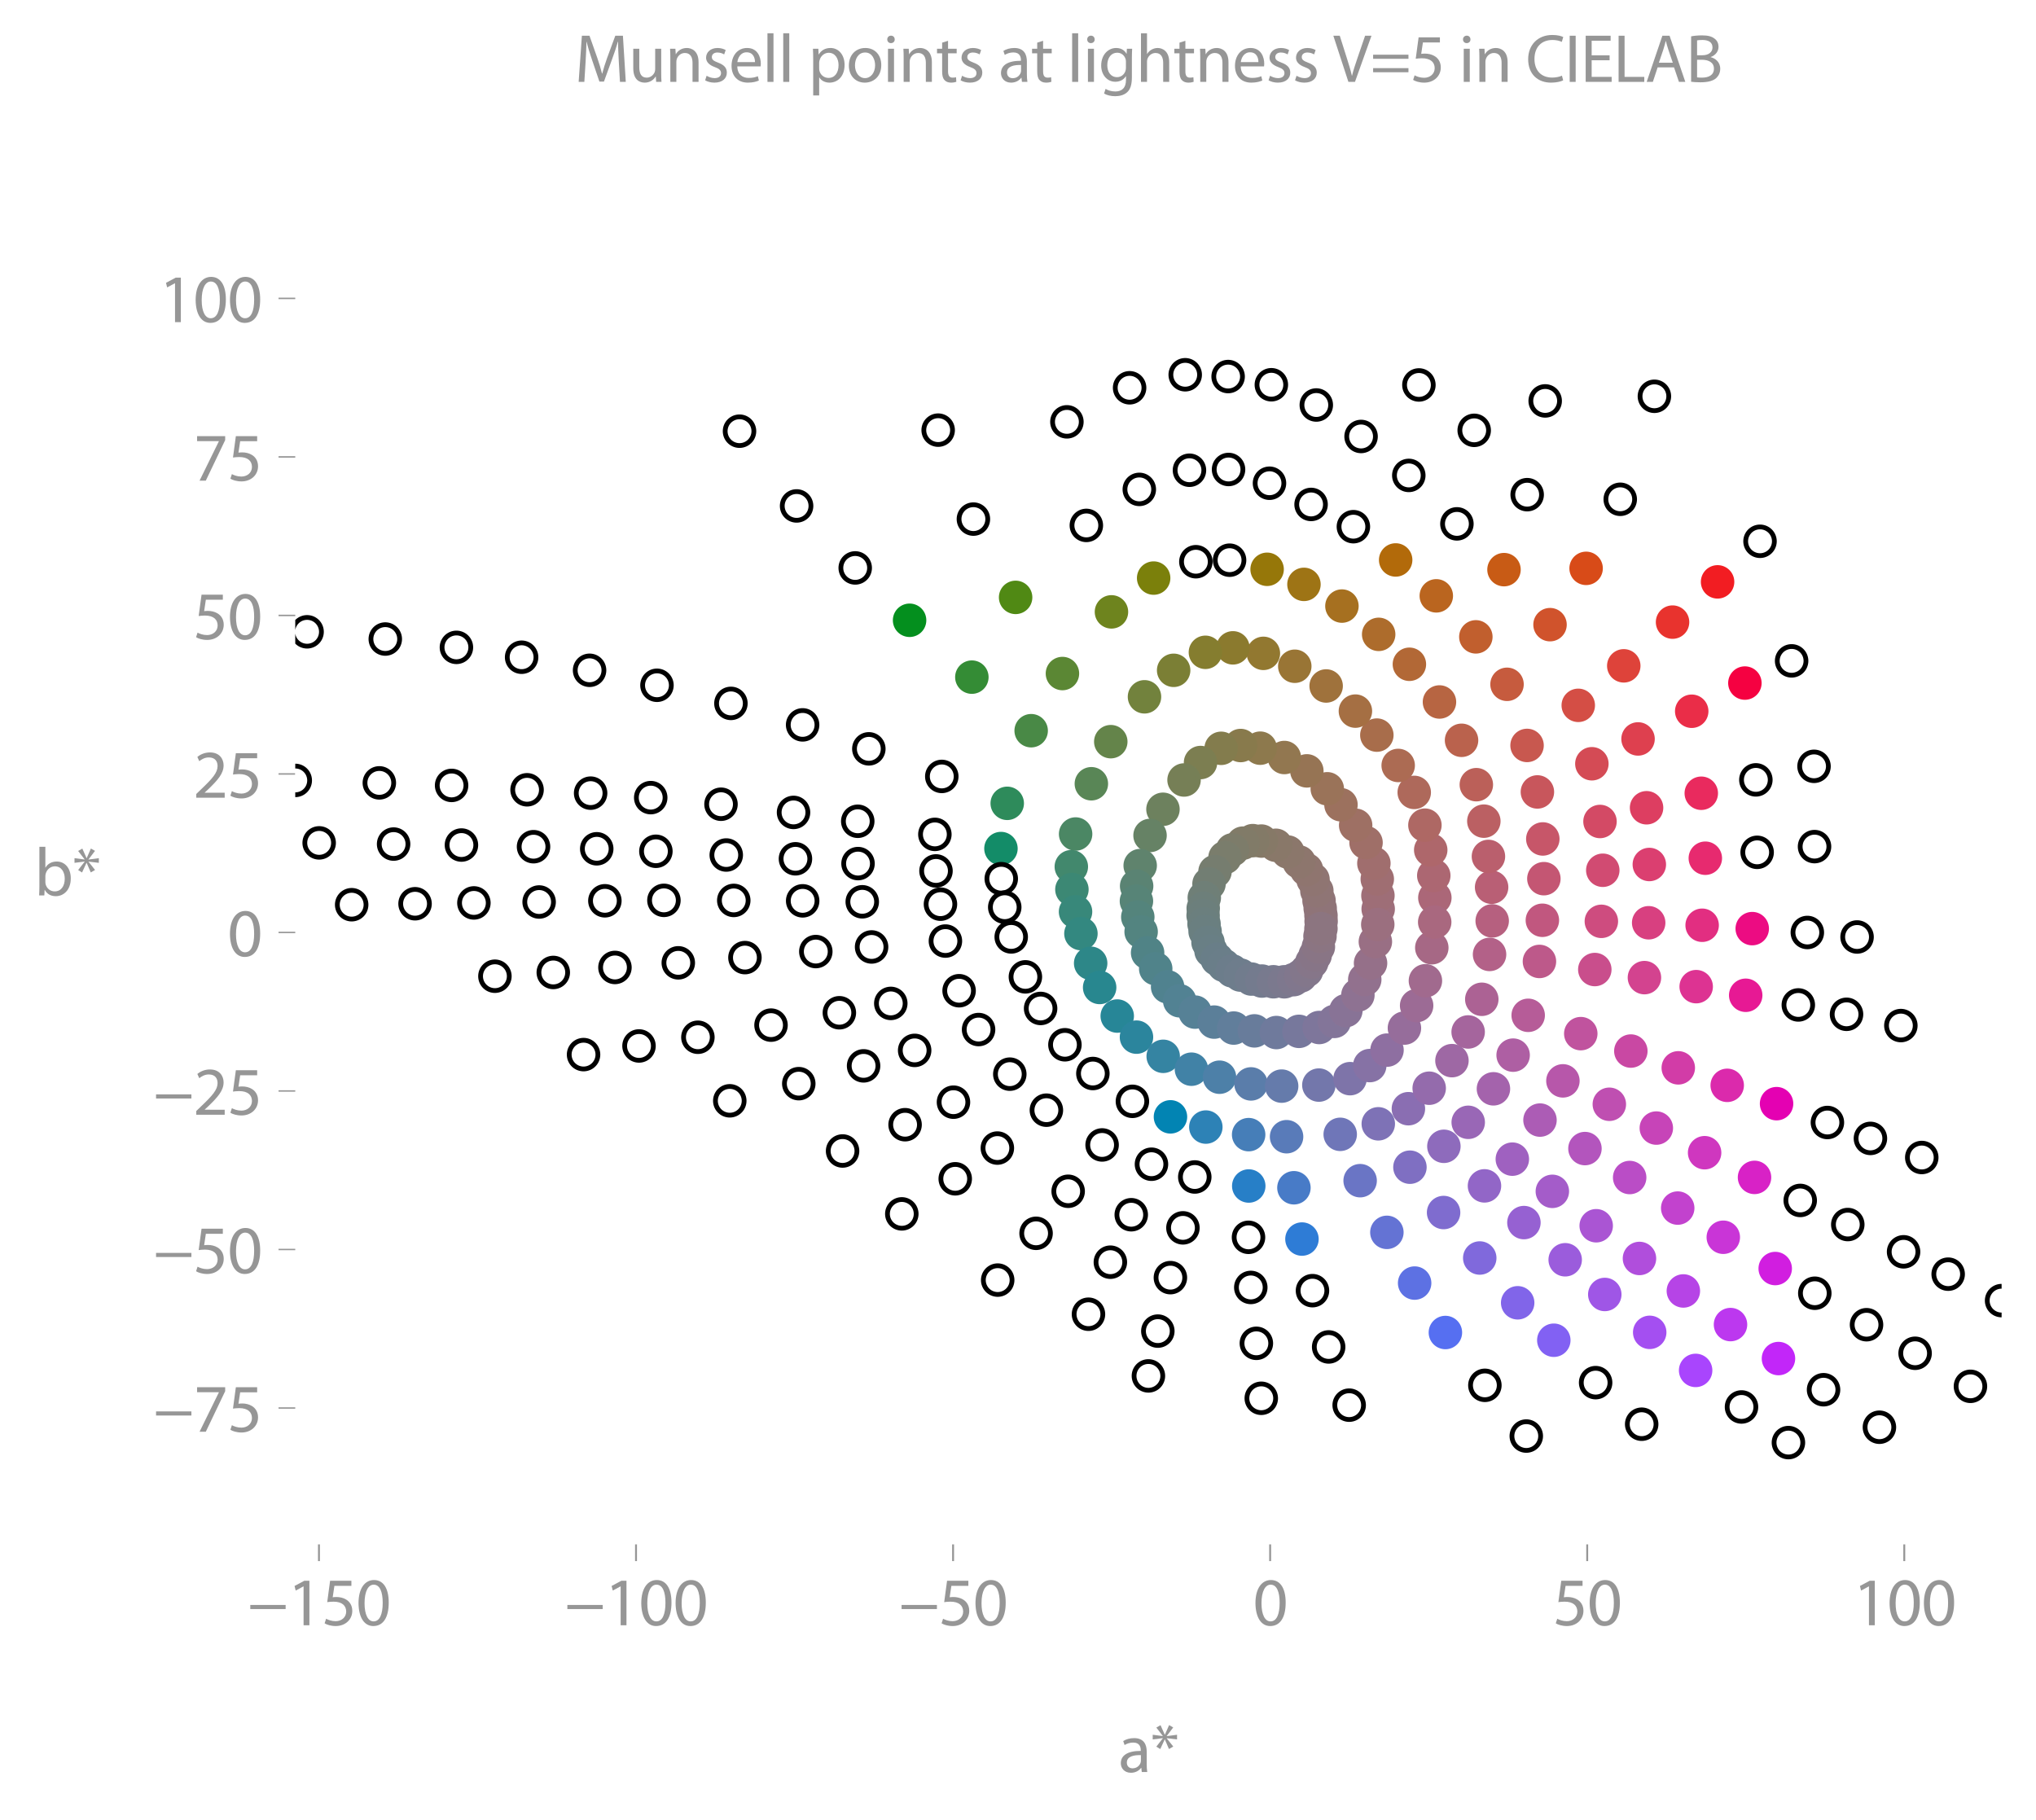 <svg xmlns="http://www.w3.org/2000/svg" xmlns:xlink="http://www.w3.org/1999/xlink" width="568.153" height="507.834" viewBox="0 0 426.115 380.875"><defs><style>*{stroke-linejoin:round;stroke-linecap:butt}</style></defs><g id="figure_1"><path id="patch_1" d="M0 380.875h426.115V0H0v380.875z" style="fill:none"/><g id="axes_1"><path id="patch_2" d="M61.795 323.252h357.12V57.14H61.795v266.112z" style="fill:none"/><g id="matplotlib.axis_1"><g id="xtick_1"><g id="line2d_1"><defs><path id="m85cd62fc37" d="M0 0v3.5" style="stroke:#969696;stroke-width:.4"/></defs><use xlink:href="#m85cd62fc37" x="66.755" y="323.252" style="fill:#969696;stroke:#969696;stroke-width:.4"/></g><g id="text_1" style="fill:#969696" transform="matrix(.14 0 0 -.14 51.811 340.192)"><defs><path id="MyriadPro-Regular-2212" d="M256 1901v-384h3302v384H256z" transform="scale(.016)"/><path id="MyriadPro-Regular-31" d="M1510 0h544v4160h-480l-908-486 108-429 724 390h12V0z" transform="scale(.016)"/><path id="MyriadPro-Regular-35" d="M2771 4160H781L512 2163c154 19 339 45 576 45 832 0 1190-384 1197-922 0-556-455-902-986-902-377 0-717 128-889 230L269 186C467 58 851-70 1306-70c902 0 1548 608 1548 1420 0 525-268 884-595 1069-256 154-576 224-896 224-153 0-243-13-339-25l160 1068h1587v474z" transform="scale(.016)"/><path id="MyriadPro-Regular-30" d="M1677 4230c-845 0-1447-768-1447-2163C243 691 794-70 1606-70c922 0 1447 780 1447 2195 0 1325-499 2105-1376 2105zm-32-435c582 0 845-672 845-1696 0-1062-276-1734-852-1734-512 0-844 614-844 1696 0 1133 358 1734 851 1734z" transform="scale(.016)"/></defs><use xlink:href="#MyriadPro-Regular-2212"/><use xlink:href="#MyriadPro-Regular-31" x="59.6"/><use xlink:href="#MyriadPro-Regular-35" x="110.9"/><use xlink:href="#MyriadPro-Regular-30" x="162.2"/></g></g><g id="xtick_2"><use xlink:href="#m85cd62fc37" id="line2d_2" x="133.113" y="323.252" style="fill:#969696;stroke:#969696;stroke-width:.4"/><g id="text_2" style="fill:#969696" transform="matrix(.14 0 0 -.14 118.17 340.192)"><use xlink:href="#MyriadPro-Regular-2212"/><use xlink:href="#MyriadPro-Regular-31" x="59.6"/><use xlink:href="#MyriadPro-Regular-30" x="110.9"/><use xlink:href="#MyriadPro-Regular-30" x="162.2"/></g></g><g id="xtick_3"><use xlink:href="#m85cd62fc37" id="line2d_3" x="199.471" y="323.252" style="fill:#969696;stroke:#969696;stroke-width:.4"/><g id="text_3" style="fill:#969696" transform="matrix(.14 0 0 -.14 188.118 340.192)"><use xlink:href="#MyriadPro-Regular-2212"/><use xlink:href="#MyriadPro-Regular-35" x="59.6"/><use xlink:href="#MyriadPro-Regular-30" x="110.9"/></g></g><g id="xtick_4"><use xlink:href="#m85cd62fc37" id="line2d_4" x="265.829" y="323.252" style="fill:#969696;stroke:#969696;stroke-width:.4"/><use xlink:href="#MyriadPro-Regular-30" id="text_4" style="fill:#969696" transform="matrix(.14 0 0 -.14 262.239 340.192)"/></g><g id="xtick_5"><use xlink:href="#m85cd62fc37" id="line2d_5" x="332.188" y="323.252" style="fill:#969696;stroke:#969696;stroke-width:.4"/><g id="text_5" style="fill:#969696" transform="matrix(.14 0 0 -.14 325.006 340.192)"><use xlink:href="#MyriadPro-Regular-35"/><use xlink:href="#MyriadPro-Regular-30" x="51.3"/></g></g><g id="xtick_6"><use xlink:href="#m85cd62fc37" id="line2d_6" x="398.546" y="323.252" style="fill:#969696;stroke:#969696;stroke-width:.4"/><g id="text_6" style="fill:#969696" transform="matrix(.14 0 0 -.14 387.773 340.192)"><use xlink:href="#MyriadPro-Regular-31"/><use xlink:href="#MyriadPro-Regular-30" x="51.3"/><use xlink:href="#MyriadPro-Regular-30" x="102.6"/></g></g><g id="text_7" style="fill:#969696" transform="matrix(.14 0 0 -.14 234.075 370.904)"><defs><path id="MyriadPro-Regular-61" d="M2643 1901c0 621-230 1267-1177 1267-391 0-762-109-1018-275l128-371c218 140 518 230 806 230 634 0 704-461 704-717v-64C890 1978 224 1568 224 819c0-448 320-889 947-889 442 0 775 217 947 460h20l44-390h512c-38 211-51 474-51 742v1159zm-544-858c0-57-13-121-32-179-89-262-345-518-749-518-288 0-531 172-531 537 0 602 698 711 1312 698v-538z" transform="scale(.016)"/><path id="MyriadPro-Regular-2a" d="m1722 4384-391-896h-13l-396 890-391-224 602-781v-13l-941 122v-436l947 122v-13l-608-781 365-230 416 902h13l384-896 403 231-614 768v13l966-116v436l-966-128v12l608 800-384 218z" transform="scale(.016)"/></defs><use xlink:href="#MyriadPro-Regular-61"/><use xlink:href="#MyriadPro-Regular-2a" x="48.2"/></g></g><g id="matplotlib.axis_2"><g id="ytick_1"><g id="line2d_7"><defs><path id="m92a1034abf" d="M0 0h-3.5" style="stroke:#969696;stroke-width:.3"/></defs><use xlink:href="#m92a1034abf" x="61.795" y="294.712" style="fill:#969696;stroke:#969696;stroke-width:.3"/></g><g id="text_8" style="fill:#969696" transform="matrix(.14 0 0 -.14 32.088 299.682)"><defs><path id="MyriadPro-Regular-37" d="M365 4160v-467h2035v-13L595 0h583l1811 3789v371H365z" transform="scale(.016)"/></defs><use xlink:href="#MyriadPro-Regular-2212"/><use xlink:href="#MyriadPro-Regular-37" x="59.6"/><use xlink:href="#MyriadPro-Regular-35" x="110.9"/></g></g><g id="ytick_2"><use xlink:href="#m92a1034abf" id="line2d_8" x="61.795" y="261.533" style="fill:#969696;stroke:#969696;stroke-width:.3"/><g id="text_9" style="fill:#969696" transform="matrix(.14 0 0 -.14 32.088 266.503)"><use xlink:href="#MyriadPro-Regular-2212"/><use xlink:href="#MyriadPro-Regular-35" x="59.6"/><use xlink:href="#MyriadPro-Regular-30" x="110.9"/></g></g><g id="ytick_3"><use xlink:href="#m92a1034abf" id="line2d_9" x="61.795" y="228.354" style="fill:#969696;stroke:#969696;stroke-width:.3"/><g id="text_10" style="fill:#969696" transform="matrix(.14 0 0 -.14 32.088 233.324)"><defs><path id="MyriadPro-Regular-32" d="M2944 0v467H1075v13l333 307c877 845 1434 1466 1434 2234 0 595-378 1209-1274 1209-480 0-890-179-1178-422l180-397c192 160 505 352 883 352 621 0 825-390 825-813-6-627-486-1164-1548-2176L288 346V0h2656z" transform="scale(.016)"/></defs><use xlink:href="#MyriadPro-Regular-2212"/><use xlink:href="#MyriadPro-Regular-32" x="59.6"/><use xlink:href="#MyriadPro-Regular-35" x="110.9"/></g></g><g id="ytick_4"><use xlink:href="#m92a1034abf" id="line2d_10" x="61.795" y="195.175" style="fill:#969696;stroke:#969696;stroke-width:.3"/><use xlink:href="#MyriadPro-Regular-30" id="text_11" style="fill:#969696" transform="matrix(.14 0 0 -.14 47.613 200.145)"/></g><g id="ytick_5"><use xlink:href="#m92a1034abf" id="line2d_11" x="61.795" y="161.996" style="fill:#969696;stroke:#969696;stroke-width:.3"/><g id="text_12" style="fill:#969696" transform="matrix(.14 0 0 -.14 40.432 166.966)"><use xlink:href="#MyriadPro-Regular-32"/><use xlink:href="#MyriadPro-Regular-35" x="51.3"/></g></g><g id="ytick_6"><use xlink:href="#m92a1034abf" id="line2d_12" x="61.795" y="128.817" style="fill:#969696;stroke:#969696;stroke-width:.3"/><g id="text_13" style="fill:#969696" transform="matrix(.14 0 0 -.14 40.432 133.787)"><use xlink:href="#MyriadPro-Regular-35"/><use xlink:href="#MyriadPro-Regular-30" x="51.3"/></g></g><g id="ytick_7"><use xlink:href="#m92a1034abf" id="line2d_13" x="61.795" y="95.638" style="fill:#969696;stroke:#969696;stroke-width:.3"/><g id="text_14" style="fill:#969696" transform="matrix(.14 0 0 -.14 40.432 100.608)"><use xlink:href="#MyriadPro-Regular-37"/><use xlink:href="#MyriadPro-Regular-35" x="51.3"/></g></g><g id="ytick_8"><use xlink:href="#m92a1034abf" id="line2d_14" x="61.795" y="62.459" style="fill:#969696;stroke:#969696;stroke-width:.3"/><g id="text_15" style="fill:#969696" transform="matrix(.14 0 0 -.14 33.25 67.429)"><use xlink:href="#MyriadPro-Regular-31"/><use xlink:href="#MyriadPro-Regular-30" x="51.3"/><use xlink:href="#MyriadPro-Regular-30" x="102.6"/></g></g><g id="text_16" style="fill:#969696" transform="matrix(.14 0 0 -.14 7.2 187.424)"><defs><path id="MyriadPro-Regular-62" d="M467 800c0-275-13-589-25-800h486l26 512h19c230-410 589-582 1037-582 691 0 1388 550 1388 1657 7 941-537 1581-1305 1581-499 0-858-224-1056-570h-13v1946H467V800zm557 998c0 90 19 167 32 231 115 429 474 691 858 691 601 0 921-531 921-1152 0-710-352-1190-941-1190-409 0-736 268-844 659-13 64-26 134-26 205v556z" transform="scale(.016)"/></defs><use xlink:href="#MyriadPro-Regular-62"/><use xlink:href="#MyriadPro-Regular-2a" x="56.9"/></g></g><g id="PathCollection_1"><defs><path id="C0_0_0379ab0afc" d="M0 3a3 3 0 1 0 0-6 3 3 0 0 0 0 6z"/></defs><g clip-path="url(#p648cd683dd)"><use xlink:href="#C0_0_0379ab0afc" x="276.498" y="192.845" style="fill:#8d747e;stroke:#8d747e"/></g><g clip-path="url(#p648cd683dd)"><use xlink:href="#C0_0_0379ab0afc" x="288.442" y="190.261" style="fill:#9d6e7b;stroke:#9d6e7b"/></g><g clip-path="url(#p648cd683dd)"><use xlink:href="#C0_0_0379ab0afc" x="300.301" y="187.909" style="fill:#ab6778;stroke:#ab6778"/></g><g clip-path="url(#p648cd683dd)"><use xlink:href="#C0_0_0379ab0afc" x="312.181" y="185.708" style="fill:#b95f75;stroke:#b95f75"/></g><g clip-path="url(#p648cd683dd)"><use xlink:href="#C0_0_0379ab0afc" x="323.118" y="183.917" style="fill:#c45673;stroke:#c45673"/></g><g clip-path="url(#p648cd683dd)"><use xlink:href="#C0_0_0379ab0afc" x="335.447" y="182.156" style="fill:#d14b72;stroke:#d14b72"/></g><g clip-path="url(#p648cd683dd)"><use xlink:href="#C0_0_0379ab0afc" x="345.188" y="180.948" style="fill:#db3f70;stroke:#db3f70"/></g><g clip-path="url(#p648cd683dd)"><use xlink:href="#C0_0_0379ab0afc" x="356.908" y="179.635" style="fill:#e72a6f;stroke:#e72a6f"/></g><g clip-path="url(#p648cd683dd)"><use xlink:href="#C0_0_0379ab0afc" x="367.754" y="178.401" style="fill:#fff;stroke:#000"/></g><g clip-path="url(#p648cd683dd)"><use xlink:href="#C0_0_0379ab0afc" x="379.764" y="177.206" style="fill:#fff;stroke:#000"/></g><g clip-path="url(#p648cd683dd)"><use xlink:href="#C0_0_0379ab0afc" x="276.469" y="191.618" style="fill:#8e747c;stroke:#8e747c"/></g><g clip-path="url(#p648cd683dd)"><use xlink:href="#C0_0_0379ab0afc" x="288.387" y="187.457" style="fill:#9e6e77;stroke:#9e6e77"/></g><g clip-path="url(#p648cd683dd)"><use xlink:href="#C0_0_0379ab0afc" x="300.077" y="183.269" style="fill:#ac6772;stroke:#ac6772"/></g><g clip-path="url(#p648cd683dd)"><use xlink:href="#C0_0_0379ab0afc" x="311.515" y="179.263" style="fill:#ba5f6d;stroke:#ba5f6d"/></g><g clip-path="url(#p648cd683dd)"><use xlink:href="#C0_0_0379ab0afc" x="322.895" y="175.602" style="fill:#c75669;stroke:#c75669"/></g><g clip-path="url(#p648cd683dd)"><use xlink:href="#C0_0_0379ab0afc" x="334.865" y="171.946" style="fill:#d34a65;stroke:#d34a65"/></g><g clip-path="url(#p648cd683dd)"><use xlink:href="#C0_0_0379ab0afc" x="344.611" y="169.074" style="fill:#dd3e61;stroke:#dd3e61"/></g><g clip-path="url(#p648cd683dd)"><use xlink:href="#C0_0_0379ab0afc" x="356.062" y="166.035" style="fill:#e92a5e;stroke:#e92a5e"/></g><g clip-path="url(#p648cd683dd)"><use xlink:href="#C0_0_0379ab0afc" x="367.486" y="163.235" style="fill:#fff;stroke:#000"/></g><g clip-path="url(#p648cd683dd)"><use xlink:href="#C0_0_0379ab0afc" x="379.659" y="160.399" style="fill:#fff;stroke:#000"/></g><g clip-path="url(#p648cd683dd)"><use xlink:href="#C0_0_0379ab0afc" x="276.306" y="190.123" style="fill:#8e747a;stroke:#8e747a"/></g><g clip-path="url(#p648cd683dd)"><use xlink:href="#C0_0_0379ab0afc" x="288.252" y="184.002" style="fill:#9f6e72;stroke:#9f6e72"/></g><g clip-path="url(#p648cd683dd)"><use xlink:href="#C0_0_0379ab0afc" x="299.438" y="177.913" style="fill:#ae676b;stroke:#ae676b"/></g><g clip-path="url(#p648cd683dd)"><use xlink:href="#C0_0_0379ab0afc" x="310.553" y="171.877" style="fill:#bb6063;stroke:#bb6063"/></g><g clip-path="url(#p648cd683dd)"><use xlink:href="#C0_0_0379ab0afc" x="321.763" y="165.762" style="fill:#c8565c;stroke:#c8565c"/></g><g clip-path="url(#p648cd683dd)"><use xlink:href="#C0_0_0379ab0afc" x="333.163" y="159.863" style="fill:#d44b55;stroke:#d44b55"/></g><g clip-path="url(#p648cd683dd)"><use xlink:href="#C0_0_0379ab0afc" x="342.828" y="154.668" style="fill:#de404f;stroke:#de404f"/></g><g clip-path="url(#p648cd683dd)"><use xlink:href="#C0_0_0379ab0afc" x="354.061" y="148.873" style="fill:#ea2d48;stroke:#ea2d48"/></g><g clip-path="url(#p648cd683dd)"><use xlink:href="#C0_0_0379ab0afc" x="365.188" y="142.974" style="fill:#f50141;stroke:#f50141"/></g><g clip-path="url(#p648cd683dd)"><use xlink:href="#C0_0_0379ab0afc" x="374.97" y="138.329" style="fill:#fff;stroke:#000"/></g><g clip-path="url(#p648cd683dd)"><use xlink:href="#C0_0_0379ab0afc" x="276.062" y="188.524" style="fill:#8f7478;stroke:#8f7478"/></g><g clip-path="url(#p648cd683dd)"><use xlink:href="#C0_0_0379ab0afc" x="287.54" y="180.7" style="fill:#a06e6e;stroke:#a06e6e"/></g><g clip-path="url(#p648cd683dd)"><use xlink:href="#C0_0_0379ab0afc" x="298.221" y="172.716" style="fill:#ae6864;stroke:#ae6864"/></g><g clip-path="url(#p648cd683dd)"><use xlink:href="#C0_0_0379ab0afc" x="308.983" y="164.243" style="fill:#bb6059;stroke:#bb6059"/></g><g clip-path="url(#p648cd683dd)"><use xlink:href="#C0_0_0379ab0afc" x="319.599" y="156.028" style="fill:#c8584f;stroke:#c8584f"/></g><g clip-path="url(#p648cd683dd)"><use xlink:href="#C0_0_0379ab0afc" x="330.316" y="147.636" style="fill:#d44e45;stroke:#d44e45"/></g><g clip-path="url(#p648cd683dd)"><use xlink:href="#C0_0_0379ab0afc" x="339.839" y="139.367" style="fill:#de433a;stroke:#de433a"/></g><g clip-path="url(#p648cd683dd)"><use xlink:href="#C0_0_0379ab0afc" x="350.05" y="130.215" style="fill:#e8332e;stroke:#e8332e"/></g><g clip-path="url(#p648cd683dd)"><use xlink:href="#C0_0_0379ab0afc" x="359.474" y="121.792" style="fill:#f21d22;stroke:#f21d22"/></g><g clip-path="url(#p648cd683dd)"><use xlink:href="#C0_0_0379ab0afc" x="368.355" y="113.297" style="fill:#fff;stroke:#000"/></g><g clip-path="url(#p648cd683dd)"><use xlink:href="#C0_0_0379ab0afc" x="275.606" y="186.466" style="fill:#8f7575;stroke:#8f7575"/></g><g clip-path="url(#p648cd683dd)"><use xlink:href="#C0_0_0379ab0afc" x="285.899" y="176.373" style="fill:#9f6f68;stroke:#9f6f68"/></g><g clip-path="url(#p648cd683dd)"><use xlink:href="#C0_0_0379ab0afc" x="295.986" y="165.861" style="fill:#ae695b;stroke:#ae695b"/></g><g clip-path="url(#p648cd683dd)"><use xlink:href="#C0_0_0379ab0afc" x="305.889" y="154.954" style="fill:#ba624d;stroke:#ba624d"/></g><g clip-path="url(#p648cd683dd)"><use xlink:href="#C0_0_0379ab0afc" x="315.407" y="143.235" style="fill:#c65b3e;stroke:#c65b3e"/></g><g clip-path="url(#p648cd683dd)"><use xlink:href="#C0_0_0379ab0afc" x="324.406" y="130.748" style="fill:#d0532c;stroke:#d0532c"/></g><g clip-path="url(#p648cd683dd)"><use xlink:href="#C0_0_0379ab0afc" x="331.958" y="118.963" style="fill:#d84b18;stroke:#d84b18"/></g><g clip-path="url(#p648cd683dd)"><use xlink:href="#C0_0_0379ab0afc" x="339.102" y="104.507" style="fill:#fff;stroke:#000"/></g><g clip-path="url(#p648cd683dd)"><use xlink:href="#C0_0_0379ab0afc" x="346.25" y="82.947" style="fill:#fff;stroke:#000"/></g><g clip-path="url(#p648cd683dd)"><use xlink:href="#C0_0_0379ab0afc" x="274.804" y="184.101" style="fill:#8f7572;stroke:#8f7572"/></g><g clip-path="url(#p648cd683dd)"><use xlink:href="#C0_0_0379ab0afc" x="283.726" y="172.737" style="fill:#9e7064;stroke:#9e7064"/></g><g clip-path="url(#p648cd683dd)"><use xlink:href="#C0_0_0379ab0afc" x="292.628" y="160.218" style="fill:#ac6b53;stroke:#ac6b53"/></g><g clip-path="url(#p648cd683dd)"><use xlink:href="#C0_0_0379ab0afc" x="301.268" y="146.932" style="fill:#b76542;stroke:#b76542"/></g><g clip-path="url(#p648cd683dd)"><use xlink:href="#C0_0_0379ab0afc" x="308.881" y="133.302" style="fill:#c15f2e;stroke:#c15f2e"/></g><g clip-path="url(#p648cd683dd)"><use xlink:href="#C0_0_0379ab0afc" x="314.773" y="119.232" style="fill:#c85b15;stroke:#c85b15"/></g><g clip-path="url(#p648cd683dd)"><use xlink:href="#C0_0_0379ab0afc" x="319.623" y="103.54" style="fill:#fff;stroke:#000"/></g><g clip-path="url(#p648cd683dd)"><use xlink:href="#C0_0_0379ab0afc" x="323.393" y="83.916" style="fill:#fff;stroke:#000"/></g><g clip-path="url(#p648cd683dd)"><use xlink:href="#C0_0_0379ab0afc" x="273.434" y="182.032" style="fill:#8f756f;stroke:#8f756f"/></g><g clip-path="url(#p648cd683dd)"><use xlink:href="#C0_0_0379ab0afc" x="280.654" y="168.445" style="fill:#9c715e;stroke:#9c715e"/></g><g clip-path="url(#p648cd683dd)"><use xlink:href="#C0_0_0379ab0afc" x="288.161" y="153.865" style="fill:#a86d4b;stroke:#a86d4b"/></g><g clip-path="url(#p648cd683dd)"><use xlink:href="#C0_0_0379ab0afc" x="294.973" y="139.04" style="fill:#b26836;stroke:#b26836"/></g><g clip-path="url(#p648cd683dd)"><use xlink:href="#C0_0_0379ab0afc" x="300.604" y="124.717" style="fill:#ba651f;stroke:#ba651f"/></g><g clip-path="url(#p648cd683dd)"><use xlink:href="#C0_0_0379ab0afc" x="304.918" y="109.651" style="fill:#fff;stroke:#000"/></g><g clip-path="url(#p648cd683dd)"><use xlink:href="#C0_0_0379ab0afc" x="308.536" y="90.074" style="fill:#fff;stroke:#000"/></g><g clip-path="url(#p648cd683dd)"><use xlink:href="#C0_0_0379ab0afc" x="271.888" y="180.423" style="fill:#8d766d;stroke:#8d766d"/></g><g clip-path="url(#p648cd683dd)"><use xlink:href="#C0_0_0379ab0afc" x="277.786" y="165.101" style="fill:#9a7359;stroke:#9a7359"/></g><g clip-path="url(#p648cd683dd)"><use xlink:href="#C0_0_0379ab0afc" x="283.673" y="148.843" style="fill:#a56f43;stroke:#a56f43"/></g><g clip-path="url(#p648cd683dd)"><use xlink:href="#C0_0_0379ab0afc" x="288.543" y="132.778" style="fill:#ad6c2c;stroke:#ad6c2c"/></g><g clip-path="url(#p648cd683dd)"><use xlink:href="#C0_0_0379ab0afc" x="292.099" y="117.205" style="fill:#b26a0a;stroke:#b26a0a"/></g><g clip-path="url(#p648cd683dd)"><use xlink:href="#C0_0_0379ab0afc" x="294.848" y="99.51" style="fill:#fff;stroke:#000"/></g><g clip-path="url(#p648cd683dd)"><use xlink:href="#C0_0_0379ab0afc" x="296.964" y="80.575" style="fill:#fff;stroke:#000"/></g><g clip-path="url(#p648cd683dd)"><use xlink:href="#C0_0_0379ab0afc" x="269.521" y="178.339" style="fill:#8b776b;stroke:#8b776b"/></g><g clip-path="url(#p648cd683dd)"><use xlink:href="#C0_0_0379ab0afc" x="273.51" y="161.352" style="fill:#967454;stroke:#967454"/></g><g clip-path="url(#p648cd683dd)"><use xlink:href="#C0_0_0379ab0afc" x="277.55" y="143.582" style="fill:#9f723c;stroke:#9f723c"/></g><g clip-path="url(#p648cd683dd)"><use xlink:href="#C0_0_0379ab0afc" x="280.853" y="126.858" style="fill:#a67020;stroke:#a67020"/></g><g clip-path="url(#p648cd683dd)"><use xlink:href="#C0_0_0379ab0afc" x="283.251" y="110.242" style="fill:#fff;stroke:#000"/></g><g clip-path="url(#p648cd683dd)"><use xlink:href="#C0_0_0379ab0afc" x="284.86" y="91.358" style="fill:#fff;stroke:#000"/></g><g clip-path="url(#p648cd683dd)"><use xlink:href="#C0_0_0379ab0afc" x="267.031" y="176.928" style="fill:#897869;stroke:#897869"/></g><g clip-path="url(#p648cd683dd)"><use xlink:href="#C0_0_0379ab0afc" x="268.802" y="158.555" style="fill:#927750;stroke:#927750"/></g><g clip-path="url(#p648cd683dd)"><use xlink:href="#C0_0_0379ab0afc" x="270.985" y="139.453" style="fill:#997535;stroke:#997535"/></g><g clip-path="url(#p648cd683dd)"><use xlink:href="#C0_0_0379ab0afc" x="272.906" y="122.317" style="fill:#9e7415;stroke:#9e7415"/></g><g clip-path="url(#p648cd683dd)"><use xlink:href="#C0_0_0379ab0afc" x="274.397" y="105.585" style="fill:#fff;stroke:#000"/></g><g clip-path="url(#p648cd683dd)"><use xlink:href="#C0_0_0379ab0afc" x="275.489" y="84.771" style="fill:#fff;stroke:#000"/></g><g clip-path="url(#p648cd683dd)"><use xlink:href="#C0_0_0379ab0afc" x="263.996" y="176.046" style="fill:#867967;stroke:#867967"/></g><g clip-path="url(#p648cd683dd)"><use xlink:href="#C0_0_0379ab0afc" x="263.75" y="156.602" style="fill:#8d794d;stroke:#8d794d"/></g><g clip-path="url(#p648cd683dd)"><use xlink:href="#C0_0_0379ab0afc" x="264.415" y="136.755" style="fill:#927830;stroke:#927830"/></g><g clip-path="url(#p648cd683dd)"><use xlink:href="#C0_0_0379ab0afc" x="265.195" y="119.161" style="fill:#967709;stroke:#967709"/></g><g clip-path="url(#p648cd683dd)"><use xlink:href="#C0_0_0379ab0afc" x="265.692" y="101.146" style="fill:#fff;stroke:#000"/></g><g clip-path="url(#p648cd683dd)"><use xlink:href="#C0_0_0379ab0afc" x="266.082" y="80.532" style="fill:#fff;stroke:#000"/></g><g clip-path="url(#p648cd683dd)"><use xlink:href="#C0_0_0379ab0afc" x="262.19" y="175.954" style="fill:#837a67;stroke:#837a67"/></g><g clip-path="url(#p648cd683dd)"><use xlink:href="#C0_0_0379ab0afc" x="259.651" y="156.045" style="fill:#887a4c;stroke:#887a4c"/></g><g clip-path="url(#p648cd683dd)"><use xlink:href="#C0_0_0379ab0afc" x="258.042" y="135.602" style="fill:#8b7a2e;stroke:#8b7a2e"/></g><g clip-path="url(#p648cd683dd)"><use xlink:href="#C0_0_0379ab0afc" x="257.339" y="117.253" style="fill:#fff;stroke:#000"/></g><g clip-path="url(#p648cd683dd)"><use xlink:href="#C0_0_0379ab0afc" x="257.123" y="98.268" style="fill:#fff;stroke:#000"/></g><g clip-path="url(#p648cd683dd)"><use xlink:href="#C0_0_0379ab0afc" x="257.036" y="78.817" style="fill:#fff;stroke:#000"/></g><g clip-path="url(#p648cd683dd)"><use xlink:href="#C0_0_0379ab0afc" x="260.137" y="176.477" style="fill:#817b68;stroke:#817b68"/></g><g clip-path="url(#p648cd683dd)"><use xlink:href="#C0_0_0379ab0afc" x="255.577" y="156.63" style="fill:#837c4d;stroke:#837c4d"/></g><g clip-path="url(#p648cd683dd)"><use xlink:href="#C0_0_0379ab0afc" x="252.281" y="136.536" style="fill:#857d2f;stroke:#857d2f"/></g><g clip-path="url(#p648cd683dd)"><use xlink:href="#C0_0_0379ab0afc" x="250.285" y="117.576" style="fill:#fff;stroke:#000"/></g><g clip-path="url(#p648cd683dd)"><use xlink:href="#C0_0_0379ab0afc" x="248.943" y="98.426" style="fill:#fff;stroke:#000"/></g><g clip-path="url(#p648cd683dd)"><use xlink:href="#C0_0_0379ab0afc" x="248.054" y="78.44" style="fill:#fff;stroke:#000"/></g><g clip-path="url(#p648cd683dd)"><use xlink:href="#C0_0_0379ab0afc" x="257.938" y="177.884" style="fill:#7d7c6a;stroke:#7d7c6a"/></g><g clip-path="url(#p648cd683dd)"><use xlink:href="#C0_0_0379ab0afc" x="251.264" y="159.606" style="fill:#7c7e51;stroke:#7c7e51"/></g><g clip-path="url(#p648cd683dd)"><use xlink:href="#C0_0_0379ab0afc" x="245.633" y="140.305" style="fill:#7b7f35;stroke:#7b7f35"/></g><g clip-path="url(#p648cd683dd)"><use xlink:href="#C0_0_0379ab0afc" x="241.448" y="121" style="fill:#7b800b;stroke:#7b800b"/></g><g clip-path="url(#p648cd683dd)"><use xlink:href="#C0_0_0379ab0afc" x="238.446" y="102.435" style="fill:#fff;stroke:#000"/></g><g clip-path="url(#p648cd683dd)"><use xlink:href="#C0_0_0379ab0afc" x="236.416" y="81.168" style="fill:#fff;stroke:#000"/></g><g clip-path="url(#p648cd683dd)"><use xlink:href="#C0_0_0379ab0afc" x="256.382" y="179.5" style="fill:#7a7d6c;stroke:#7a7d6c"/></g><g clip-path="url(#p648cd683dd)"><use xlink:href="#C0_0_0379ab0afc" x="247.811" y="163.259" style="fill:#767f56;stroke:#767f56"/></g><g clip-path="url(#p648cd683dd)"><use xlink:href="#C0_0_0379ab0afc" x="239.531" y="145.851" style="fill:#72823d;stroke:#72823d"/></g><g clip-path="url(#p648cd683dd)"><use xlink:href="#C0_0_0379ab0afc" x="232.619" y="128.071" style="fill:#6e841e;stroke:#6e841e"/></g><g clip-path="url(#p648cd683dd)"><use xlink:href="#C0_0_0379ab0afc" x="227.363" y="109.974" style="fill:#fff;stroke:#000"/></g><g clip-path="url(#p648cd683dd)"><use xlink:href="#C0_0_0379ab0afc" x="223.294" y="88.297" style="fill:#fff;stroke:#000"/></g><g clip-path="url(#p648cd683dd)"><use xlink:href="#C0_0_0379ab0afc" x="254.29" y="182.434" style="fill:#767d6f;stroke:#767d6f"/></g><g clip-path="url(#p648cd683dd)"><use xlink:href="#C0_0_0379ab0afc" x="243.398" y="169.392" style="fill:#6d815e;stroke:#6d815e"/></g><g clip-path="url(#p648cd683dd)"><use xlink:href="#C0_0_0379ab0afc" x="232.476" y="155.24" style="fill:#64844a;stroke:#64844a"/></g><g clip-path="url(#p648cd683dd)"><use xlink:href="#C0_0_0379ab0afc" x="222.359" y="140.979" style="fill:#5b8734;stroke:#5b8734"/></g><g clip-path="url(#p648cd683dd)"><use xlink:href="#C0_0_0379ab0afc" x="212.559" y="125.039" style="fill:#508914;stroke:#508914"/></g><g clip-path="url(#p648cd683dd)"><use xlink:href="#C0_0_0379ab0afc" x="203.725" y="108.653" style="fill:#fff;stroke:#000"/></g><g clip-path="url(#p648cd683dd)"><use xlink:href="#C0_0_0379ab0afc" x="196.35" y="90.033" style="fill:#fff;stroke:#000"/></g><g clip-path="url(#p648cd683dd)"><use xlink:href="#C0_0_0379ab0afc" x="253.035" y="185.007" style="fill:#727e73;stroke:#727e73"/></g><g clip-path="url(#p648cd683dd)"><use xlink:href="#C0_0_0379ab0afc" x="240.693" y="174.871" style="fill:#668265;stroke:#668265"/></g><g clip-path="url(#p648cd683dd)"><use xlink:href="#C0_0_0379ab0afc" x="228.411" y="164.049" style="fill:#598656;stroke:#598656"/></g><g clip-path="url(#p648cd683dd)"><use xlink:href="#C0_0_0379ab0afc" x="215.814" y="152.944" style="fill:#498946;stroke:#498946"/></g><g clip-path="url(#p648cd683dd)"><use xlink:href="#C0_0_0379ab0afc" x="203.401" y="141.732" style="fill:#348c35;stroke:#348c35"/></g><g clip-path="url(#p648cd683dd)"><use xlink:href="#C0_0_0379ab0afc" x="190.368" y="129.831" style="fill:#048f1e;stroke:#048f1e"/></g><g clip-path="url(#p648cd683dd)"><use xlink:href="#C0_0_0379ab0afc" x="178.989" y="118.873" style="fill:#fff;stroke:#000"/></g><g clip-path="url(#p648cd683dd)"><use xlink:href="#C0_0_0379ab0afc" x="166.721" y="105.898" style="fill:#fff;stroke:#000"/></g><g clip-path="url(#p648cd683dd)"><use xlink:href="#C0_0_0379ab0afc" x="154.774" y="90.253" style="fill:#fff;stroke:#000"/></g><g clip-path="url(#p648cd683dd)"><use xlink:href="#C0_0_0379ab0afc" x="252.047" y="187.902" style="fill:#6f7f77;stroke:#6f7f77"/></g><g clip-path="url(#p648cd683dd)"><use xlink:href="#C0_0_0379ab0afc" x="238.631" y="181.177" style="fill:#5f836d;stroke:#5f836d"/></g><g clip-path="url(#p648cd683dd)"><use xlink:href="#C0_0_0379ab0afc" x="225.115" y="174.569" style="fill:#4b8764;stroke:#4b8764"/></g><g clip-path="url(#p648cd683dd)"><use xlink:href="#C0_0_0379ab0afc" x="210.804" y="168.147" style="fill:#2e8b5b;stroke:#2e8b5b"/></g><g clip-path="url(#p648cd683dd)"><use xlink:href="#C0_0_0379ab0afc" x="197.107" y="162.514" style="fill:#fff;stroke:#000"/></g><g clip-path="url(#p648cd683dd)"><use xlink:href="#C0_0_0379ab0afc" x="181.84" y="156.741" style="fill:#fff;stroke:#000"/></g><g clip-path="url(#p648cd683dd)"><use xlink:href="#C0_0_0379ab0afc" x="167.982" y="151.725" style="fill:#fff;stroke:#000"/></g><g clip-path="url(#p648cd683dd)"><use xlink:href="#C0_0_0379ab0afc" x="152.975" y="147.227" style="fill:#fff;stroke:#000"/></g><g clip-path="url(#p648cd683dd)"><use xlink:href="#C0_0_0379ab0afc" x="137.498" y="143.436" style="fill:#fff;stroke:#000"/></g><g clip-path="url(#p648cd683dd)"><use xlink:href="#C0_0_0379ab0afc" x="123.392" y="140.3" style="fill:#fff;stroke:#000"/></g><g clip-path="url(#p648cd683dd)"><use xlink:href="#C0_0_0379ab0afc" x="109.17" y="137.565" style="fill:#fff;stroke:#000"/></g><g clip-path="url(#p648cd683dd)"><use xlink:href="#C0_0_0379ab0afc" x="95.525" y="135.5" style="fill:#fff;stroke:#000"/></g><g clip-path="url(#p648cd683dd)"><use xlink:href="#C0_0_0379ab0afc" x="80.637" y="133.757" style="fill:#fff;stroke:#000"/></g><g clip-path="url(#p648cd683dd)"><use xlink:href="#C0_0_0379ab0afc" x="64.271" y="132.245" style="fill:#fff;stroke:#000"/></g><g clip-path="url(#p648cd683dd)"><use xlink:href="#C0_0_0379ab0afc" x="251.823" y="190.122" style="fill:#6d7f7a;stroke:#6d7f7a"/></g><g clip-path="url(#p648cd683dd)"><use xlink:href="#C0_0_0379ab0afc" x="237.888" y="185.464" style="fill:#5a8373;stroke:#5a8373"/></g><g clip-path="url(#p648cd683dd)"><use xlink:href="#C0_0_0379ab0afc" x="224.217" y="181.407" style="fill:#42886d;stroke:#42886d"/></g><g clip-path="url(#p648cd683dd)"><use xlink:href="#C0_0_0379ab0afc" x="209.49" y="177.612" style="fill:#138c68;stroke:#138c68"/></g><g clip-path="url(#p648cd683dd)"><use xlink:href="#C0_0_0379ab0afc" x="195.66" y="174.647" style="fill:#fff;stroke:#000"/></g><g clip-path="url(#p648cd683dd)"><use xlink:href="#C0_0_0379ab0afc" x="179.521" y="171.901" style="fill:#fff;stroke:#000"/></g><g clip-path="url(#p648cd683dd)"><use xlink:href="#C0_0_0379ab0afc" x="166.079" y="170.048" style="fill:#fff;stroke:#000"/></g><g clip-path="url(#p648cd683dd)"><use xlink:href="#C0_0_0379ab0afc" x="150.9" y="168.335" style="fill:#fff;stroke:#000"/></g><g clip-path="url(#p648cd683dd)"><use xlink:href="#C0_0_0379ab0afc" x="136.19" y="166.953" style="fill:#fff;stroke:#000"/></g><g clip-path="url(#p648cd683dd)"><use xlink:href="#C0_0_0379ab0afc" x="123.612" y="166.015" style="fill:#fff;stroke:#000"/></g><g clip-path="url(#p648cd683dd)"><use xlink:href="#C0_0_0379ab0afc" x="110.31" y="165.312" style="fill:#fff;stroke:#000"/></g><g clip-path="url(#p648cd683dd)"><use xlink:href="#C0_0_0379ab0afc" x="94.516" y="164.396" style="fill:#fff;stroke:#000"/></g><g clip-path="url(#p648cd683dd)"><use xlink:href="#C0_0_0379ab0afc" x="79.391" y="163.865" style="fill:#fff;stroke:#000"/></g><g clip-path="url(#p648cd683dd)"><use xlink:href="#C0_0_0379ab0afc" x="61.795" y="163.35" style="fill:#fff;stroke:#000"/></g><g clip-path="url(#p648cd683dd)"><use xlink:href="#C0_0_0379ab0afc" x="251.801" y="191.629" style="fill:#6c7f7c;stroke:#6c7f7c"/></g><g clip-path="url(#p648cd683dd)"><use xlink:href="#C0_0_0379ab0afc" x="237.845" y="188.612" style="fill:#578477;stroke:#578477"/></g><g clip-path="url(#p648cd683dd)"><use xlink:href="#C0_0_0379ab0afc" x="224.34" y="186.175" style="fill:#3c8874;stroke:#3c8874"/></g><g clip-path="url(#p648cd683dd)"><use xlink:href="#C0_0_0379ab0afc" x="209.554" y="183.922" style="fill:#fff;stroke:#000"/></g><g clip-path="url(#p648cd683dd)"><use xlink:href="#C0_0_0379ab0afc" x="195.895" y="182.297" style="fill:#fff;stroke:#000"/></g><g clip-path="url(#p648cd683dd)"><use xlink:href="#C0_0_0379ab0afc" x="179.577" y="180.76" style="fill:#fff;stroke:#000"/></g><g clip-path="url(#p648cd683dd)"><use xlink:href="#C0_0_0379ab0afc" x="166.479" y="179.757" style="fill:#fff;stroke:#000"/></g><g clip-path="url(#p648cd683dd)"><use xlink:href="#C0_0_0379ab0afc" x="151.999" y="178.963" style="fill:#fff;stroke:#000"/></g><g clip-path="url(#p648cd683dd)"><use xlink:href="#C0_0_0379ab0afc" x="137.272" y="178.182" style="fill:#fff;stroke:#000"/></g><g clip-path="url(#p648cd683dd)"><use xlink:href="#C0_0_0379ab0afc" x="124.892" y="177.662" style="fill:#fff;stroke:#000"/></g><g clip-path="url(#p648cd683dd)"><use xlink:href="#C0_0_0379ab0afc" x="111.664" y="177.225" style="fill:#fff;stroke:#000"/></g><g clip-path="url(#p648cd683dd)"><use xlink:href="#C0_0_0379ab0afc" x="96.576" y="176.876" style="fill:#fff;stroke:#000"/></g><g clip-path="url(#p648cd683dd)"><use xlink:href="#C0_0_0379ab0afc" x="82.378" y="176.673" style="fill:#fff;stroke:#000"/></g><g clip-path="url(#p648cd683dd)"><use xlink:href="#C0_0_0379ab0afc" x="66.799" y="176.425" style="fill:#fff;stroke:#000"/></g><g clip-path="url(#p648cd683dd)"><use xlink:href="#C0_0_0379ab0afc" x="251.993" y="193.397" style="fill:#6b7f7e;stroke:#6b7f7e"/></g><g clip-path="url(#p648cd683dd)"><use xlink:href="#C0_0_0379ab0afc" x="238.13" y="191.942" style="fill:#54847c;stroke:#54847c"/></g><g clip-path="url(#p648cd683dd)"><use xlink:href="#C0_0_0379ab0afc" x="225.1" y="190.837" style="fill:#38887a;stroke:#38887a"/></g><g clip-path="url(#p648cd683dd)"><use xlink:href="#C0_0_0379ab0afc" x="210.284" y="189.888" style="fill:#fff;stroke:#000"/></g><g clip-path="url(#p648cd683dd)"><use xlink:href="#C0_0_0379ab0afc" x="196.829" y="189.255" style="fill:#fff;stroke:#000"/></g><g clip-path="url(#p648cd683dd)"><use xlink:href="#C0_0_0379ab0afc" x="180.463" y="188.755" style="fill:#fff;stroke:#000"/></g><g clip-path="url(#p648cd683dd)"><use xlink:href="#C0_0_0379ab0afc" x="167.992" y="188.557" style="fill:#fff;stroke:#000"/></g><g clip-path="url(#p648cd683dd)"><use xlink:href="#C0_0_0379ab0afc" x="153.571" y="188.469" style="fill:#fff;stroke:#000"/></g><g clip-path="url(#p648cd683dd)"><use xlink:href="#C0_0_0379ab0afc" x="138.953" y="188.454" style="fill:#fff;stroke:#000"/></g><g clip-path="url(#p648cd683dd)"><use xlink:href="#C0_0_0379ab0afc" x="126.595" y="188.546" style="fill:#fff;stroke:#000"/></g><g clip-path="url(#p648cd683dd)"><use xlink:href="#C0_0_0379ab0afc" x="112.836" y="188.799" style="fill:#fff;stroke:#000"/></g><g clip-path="url(#p648cd683dd)"><use xlink:href="#C0_0_0379ab0afc" x="99.182" y="188.992" style="fill:#fff;stroke:#000"/></g><g clip-path="url(#p648cd683dd)"><use xlink:href="#C0_0_0379ab0afc" x="86.867" y="189.165" style="fill:#fff;stroke:#000"/></g><g clip-path="url(#p648cd683dd)"><use xlink:href="#C0_0_0379ab0afc" x="73.603" y="189.367" style="fill:#fff;stroke:#000"/></g><g clip-path="url(#p648cd683dd)"><use xlink:href="#C0_0_0379ab0afc" x="252.216" y="194.959" style="fill:#6a7f80;stroke:#6a7f80"/></g><g clip-path="url(#p648cd683dd)"><use xlink:href="#C0_0_0379ab0afc" x="238.829" y="195.029" style="fill:#538480;stroke:#538480"/></g><g clip-path="url(#p648cd683dd)"><use xlink:href="#C0_0_0379ab0afc" x="226.228" y="195.41" style="fill:#338880;stroke:#338880"/></g><g clip-path="url(#p648cd683dd)"><use xlink:href="#C0_0_0379ab0afc" x="211.639" y="196.108" style="fill:#fff;stroke:#000"/></g><g clip-path="url(#p648cd683dd)"><use xlink:href="#C0_0_0379ab0afc" x="197.867" y="196.974" style="fill:#fff;stroke:#000"/></g><g clip-path="url(#p648cd683dd)"><use xlink:href="#C0_0_0379ab0afc" x="182.416" y="198.208" style="fill:#fff;stroke:#000"/></g><g clip-path="url(#p648cd683dd)"><use xlink:href="#C0_0_0379ab0afc" x="170.742" y="199.173" style="fill:#fff;stroke:#000"/></g><g clip-path="url(#p648cd683dd)"><use xlink:href="#C0_0_0379ab0afc" x="155.909" y="200.438" style="fill:#fff;stroke:#000"/></g><g clip-path="url(#p648cd683dd)"><use xlink:href="#C0_0_0379ab0afc" x="141.961" y="201.532" style="fill:#fff;stroke:#000"/></g><g clip-path="url(#p648cd683dd)"><use xlink:href="#C0_0_0379ab0afc" x="128.703" y="202.499" style="fill:#fff;stroke:#000"/></g><g clip-path="url(#p648cd683dd)"><use xlink:href="#C0_0_0379ab0afc" x="115.798" y="203.546" style="fill:#fff;stroke:#000"/></g><g clip-path="url(#p648cd683dd)"><use xlink:href="#C0_0_0379ab0afc" x="103.581" y="204.333" style="fill:#fff;stroke:#000"/></g><g clip-path="url(#p648cd683dd)"><use xlink:href="#C0_0_0379ab0afc" x="252.824" y="197.235" style="fill:#697f83;stroke:#697f83"/></g><g clip-path="url(#p648cd683dd)"><use xlink:href="#C0_0_0379ab0afc" x="240.184" y="199.424" style="fill:#508386;stroke:#508386"/></g><g clip-path="url(#p648cd683dd)"><use xlink:href="#C0_0_0379ab0afc" x="228.264" y="201.619" style="fill:#2d8788;stroke:#2d8788"/></g><g clip-path="url(#p648cd683dd)"><use xlink:href="#C0_0_0379ab0afc" x="214.605" y="204.467" style="fill:#fff;stroke:#000"/></g><g clip-path="url(#p648cd683dd)"><use xlink:href="#C0_0_0379ab0afc" x="200.731" y="207.372" style="fill:#fff;stroke:#000"/></g><g clip-path="url(#p648cd683dd)"><use xlink:href="#C0_0_0379ab0afc" x="186.435" y="210.024" style="fill:#fff;stroke:#000"/></g><g clip-path="url(#p648cd683dd)"><use xlink:href="#C0_0_0379ab0afc" x="175.671" y="211.983" style="fill:#fff;stroke:#000"/></g><g clip-path="url(#p648cd683dd)"><use xlink:href="#C0_0_0379ab0afc" x="161.368" y="214.571" style="fill:#fff;stroke:#000"/></g><g clip-path="url(#p648cd683dd)"><use xlink:href="#C0_0_0379ab0afc" x="146.064" y="217.108" style="fill:#fff;stroke:#000"/></g><g clip-path="url(#p648cd683dd)"><use xlink:href="#C0_0_0379ab0afc" x="133.739" y="218.93" style="fill:#fff;stroke:#000"/></g><g clip-path="url(#p648cd683dd)"><use xlink:href="#C0_0_0379ab0afc" x="122.133" y="220.741" style="fill:#fff;stroke:#000"/></g><g clip-path="url(#p648cd683dd)"><use xlink:href="#C0_0_0379ab0afc" x="253.462" y="199.071" style="fill:#697f85;stroke:#697f85"/></g><g clip-path="url(#p648cd683dd)"><use xlink:href="#C0_0_0379ab0afc" x="241.881" y="202.764" style="fill:#50838a;stroke:#50838a"/></g><g clip-path="url(#p648cd683dd)"><use xlink:href="#C0_0_0379ab0afc" x="230.145" y="206.688" style="fill:#28878f;stroke:#28878f"/></g><g clip-path="url(#p648cd683dd)"><use xlink:href="#C0_0_0379ab0afc" x="217.79" y="211.08" style="fill:#fff;stroke:#000"/></g><g clip-path="url(#p648cd683dd)"><use xlink:href="#C0_0_0379ab0afc" x="204.807" y="215.496" style="fill:#fff;stroke:#000"/></g><g clip-path="url(#p648cd683dd)"><use xlink:href="#C0_0_0379ab0afc" x="191.429" y="219.859" style="fill:#fff;stroke:#000"/></g><g clip-path="url(#p648cd683dd)"><use xlink:href="#C0_0_0379ab0afc" x="180.741" y="223.097" style="fill:#fff;stroke:#000"/></g><g clip-path="url(#p648cd683dd)"><use xlink:href="#C0_0_0379ab0afc" x="167.178" y="226.823" style="fill:#fff;stroke:#000"/></g><g clip-path="url(#p648cd683dd)"><use xlink:href="#C0_0_0379ab0afc" x="152.736" y="230.413" style="fill:#fff;stroke:#000"/></g><g clip-path="url(#p648cd683dd)"><use xlink:href="#C0_0_0379ab0afc" x="254.742" y="200.782" style="fill:#697e88;stroke:#697e88"/></g><g clip-path="url(#p648cd683dd)"><use xlink:href="#C0_0_0379ab0afc" x="244.371" y="206.559" style="fill:#50828f;stroke:#50828f"/></g><g clip-path="url(#p648cd683dd)"><use xlink:href="#C0_0_0379ab0afc" x="233.827" y="212.67" style="fill:#278697;stroke:#278697"/></g><g clip-path="url(#p648cd683dd)"><use xlink:href="#C0_0_0379ab0afc" x="222.878" y="218.683" style="fill:#fff;stroke:#000"/></g><g clip-path="url(#p648cd683dd)"><use xlink:href="#C0_0_0379ab0afc" x="211.342" y="224.833" style="fill:#fff;stroke:#000"/></g><g clip-path="url(#p648cd683dd)"><use xlink:href="#C0_0_0379ab0afc" x="199.554" y="230.699" style="fill:#fff;stroke:#000"/></g><g clip-path="url(#p648cd683dd)"><use xlink:href="#C0_0_0379ab0afc" x="189.425" y="235.414" style="fill:#fff;stroke:#000"/></g><g clip-path="url(#p648cd683dd)"><use xlink:href="#C0_0_0379ab0afc" x="176.345" y="240.915" style="fill:#fff;stroke:#000"/></g><g clip-path="url(#p648cd683dd)"><use xlink:href="#C0_0_0379ab0afc" x="256.14" y="202.062" style="fill:#6a7e89;stroke:#6a7e89"/></g><g clip-path="url(#p648cd683dd)"><use xlink:href="#C0_0_0379ab0afc" x="246.899" y="209.476" style="fill:#528293;stroke:#528293"/></g><g clip-path="url(#p648cd683dd)"><use xlink:href="#C0_0_0379ab0afc" x="237.854" y="217.085" style="fill:#2b859d;stroke:#2b859d"/></g><g clip-path="url(#p648cd683dd)"><use xlink:href="#C0_0_0379ab0afc" x="228.729" y="224.697" style="fill:#fff;stroke:#000"/></g><g clip-path="url(#p648cd683dd)"><use xlink:href="#C0_0_0379ab0afc" x="219" y="232.374" style="fill:#fff;stroke:#000"/></g><g clip-path="url(#p648cd683dd)"><use xlink:href="#C0_0_0379ab0afc" x="208.739" y="240.304" style="fill:#fff;stroke:#000"/></g><g clip-path="url(#p648cd683dd)"><use xlink:href="#C0_0_0379ab0afc" x="199.921" y="246.735" style="fill:#fff;stroke:#000"/></g><g clip-path="url(#p648cd683dd)"><use xlink:href="#C0_0_0379ab0afc" x="188.74" y="254.079" style="fill:#fff;stroke:#000"/></g><g clip-path="url(#p648cd683dd)"><use xlink:href="#C0_0_0379ab0afc" x="257.884" y="203.221" style="fill:#6c7d8b;stroke:#6c7d8b"/></g><g clip-path="url(#p648cd683dd)"><use xlink:href="#C0_0_0379ab0afc" x="250.114" y="211.848" style="fill:#568196;stroke:#568196"/></g><g clip-path="url(#p648cd683dd)"><use xlink:href="#C0_0_0379ab0afc" x="243.448" y="221.099" style="fill:#3584a2;stroke:#3584a2"/></g><g clip-path="url(#p648cd683dd)"><use xlink:href="#C0_0_0379ab0afc" x="237.003" y="230.52" style="fill:#fff;stroke:#000"/></g><g clip-path="url(#p648cd683dd)"><use xlink:href="#C0_0_0379ab0afc" x="230.661" y="239.65" style="fill:#fff;stroke:#000"/></g><g clip-path="url(#p648cd683dd)"><use xlink:href="#C0_0_0379ab0afc" x="223.558" y="249.347" style="fill:#fff;stroke:#000"/></g><g clip-path="url(#p648cd683dd)"><use xlink:href="#C0_0_0379ab0afc" x="216.841" y="258.146" style="fill:#fff;stroke:#000"/></g><g clip-path="url(#p648cd683dd)"><use xlink:href="#C0_0_0379ab0afc" x="208.809" y="267.939" style="fill:#fff;stroke:#000"/></g><g clip-path="url(#p648cd683dd)"><use xlink:href="#C0_0_0379ab0afc" x="259.633" y="204.096" style="fill:#6e7d8c;stroke:#6e7d8c"/></g><g clip-path="url(#p648cd683dd)"><use xlink:href="#C0_0_0379ab0afc" x="254.112" y="213.937" style="fill:#5b7f99;stroke:#5b7f99"/></g><g clip-path="url(#p648cd683dd)"><use xlink:href="#C0_0_0379ab0afc" x="249.358" y="223.795" style="fill:#4182a6;stroke:#4182a6"/></g><g clip-path="url(#p648cd683dd)"><use xlink:href="#C0_0_0379ab0afc" x="244.967" y="233.77" style="fill:#0284b3;stroke:#0284b3"/></g><g clip-path="url(#p648cd683dd)"><use xlink:href="#C0_0_0379ab0afc" x="240.992" y="243.686" style="fill:#fff;stroke:#000"/></g><g clip-path="url(#p648cd683dd)"><use xlink:href="#C0_0_0379ab0afc" x="236.76" y="254.259" style="fill:#fff;stroke:#000"/></g><g clip-path="url(#p648cd683dd)"><use xlink:href="#C0_0_0379ab0afc" x="232.389" y="264.191" style="fill:#fff;stroke:#000"/></g><g clip-path="url(#p648cd683dd)"><use xlink:href="#C0_0_0379ab0afc" x="227.807" y="275.082" style="fill:#fff;stroke:#000"/></g><g clip-path="url(#p648cd683dd)"><use xlink:href="#C0_0_0379ab0afc" x="261.897" y="204.927" style="fill:#717c8d;stroke:#717c8d"/></g><g clip-path="url(#p648cd683dd)"><use xlink:href="#C0_0_0379ab0afc" x="258.203" y="215.186" style="fill:#617e9b;stroke:#617e9b"/></g><g clip-path="url(#p648cd683dd)"><use xlink:href="#C0_0_0379ab0afc" x="255.233" y="225.472" style="fill:#4d80a8;stroke:#4d80a8"/></g><g clip-path="url(#p648cd683dd)"><use xlink:href="#C0_0_0379ab0afc" x="252.37" y="235.907" style="fill:#2d82b6;stroke:#2d82b6"/></g><g clip-path="url(#p648cd683dd)"><use xlink:href="#C0_0_0379ab0afc" x="250.056" y="246.356" style="fill:#fff;stroke:#000"/></g><g clip-path="url(#p648cd683dd)"><use xlink:href="#C0_0_0379ab0afc" x="247.576" y="257.006" style="fill:#fff;stroke:#000"/></g><g clip-path="url(#p648cd683dd)"><use xlink:href="#C0_0_0379ab0afc" x="244.953" y="267.424" style="fill:#fff;stroke:#000"/></g><g clip-path="url(#p648cd683dd)"><use xlink:href="#C0_0_0379ab0afc" x="242.325" y="278.616" style="fill:#fff;stroke:#000"/></g><g clip-path="url(#p648cd683dd)"><use xlink:href="#C0_0_0379ab0afc" x="240.353" y="287.993" style="fill:#fff;stroke:#000"/></g><g clip-path="url(#p648cd683dd)"><use xlink:href="#C0_0_0379ab0afc" x="264.11" y="205.347" style="fill:#747b8e;stroke:#747b8e"/></g><g clip-path="url(#p648cd683dd)"><use xlink:href="#C0_0_0379ab0afc" x="262.536" y="215.774" style="fill:#687c9b;stroke:#687c9b"/></g><g clip-path="url(#p648cd683dd)"><use xlink:href="#C0_0_0379ab0afc" x="261.823" y="226.875" style="fill:#5a7daa;stroke:#5a7daa"/></g><g clip-path="url(#p648cd683dd)"><use xlink:href="#C0_0_0379ab0afc" x="261.329" y="237.493" style="fill:#467eb8;stroke:#467eb8"/></g><g clip-path="url(#p648cd683dd)"><use xlink:href="#C0_0_0379ab0afc" x="261.353" y="248.244" style="fill:#277fc7;stroke:#277fc7"/></g><g clip-path="url(#p648cd683dd)"><use xlink:href="#C0_0_0379ab0afc" x="261.301" y="258.985" style="fill:#fff;stroke:#000"/></g><g clip-path="url(#p648cd683dd)"><use xlink:href="#C0_0_0379ab0afc" x="261.779" y="269.476" style="fill:#fff;stroke:#000"/></g><g clip-path="url(#p648cd683dd)"><use xlink:href="#C0_0_0379ab0afc" x="262.945" y="281.171" style="fill:#fff;stroke:#000"/></g><g clip-path="url(#p648cd683dd)"><use xlink:href="#C0_0_0379ab0afc" x="263.972" y="292.676" style="fill:#fff;stroke:#000"/></g><g clip-path="url(#p648cd683dd)"><use xlink:href="#C0_0_0379ab0afc" x="266.516" y="205.494" style="fill:#787a8e;stroke:#787a8e"/></g><g clip-path="url(#p648cd683dd)"><use xlink:href="#C0_0_0379ab0afc" x="267.133" y="216.125" style="fill:#6f7a9c;stroke:#6f7a9c"/></g><g clip-path="url(#p648cd683dd)"><use xlink:href="#C0_0_0379ab0afc" x="268.238" y="227.336" style="fill:#657bab;stroke:#657bab"/></g><g clip-path="url(#p648cd683dd)"><use xlink:href="#C0_0_0379ab0afc" x="269.268" y="237.927" style="fill:#597bb9;stroke:#597bb9"/></g><g clip-path="url(#p648cd683dd)"><use xlink:href="#C0_0_0379ab0afc" x="270.806" y="248.611" style="fill:#487bc7;stroke:#487bc7"/></g><g clip-path="url(#p648cd683dd)"><use xlink:href="#C0_0_0379ab0afc" x="272.488" y="259.349" style="fill:#2e7cd6;stroke:#2e7cd6"/></g><g clip-path="url(#p648cd683dd)"><use xlink:href="#C0_0_0379ab0afc" x="274.69" y="270.152" style="fill:#fff;stroke:#000"/></g><g clip-path="url(#p648cd683dd)"><use xlink:href="#C0_0_0379ab0afc" x="278.075" y="281.93" style="fill:#fff;stroke:#000"/></g><g clip-path="url(#p648cd683dd)"><use xlink:href="#C0_0_0379ab0afc" x="282.369" y="294.117" style="fill:#fff;stroke:#000"/></g><g clip-path="url(#p648cd683dd)"><use xlink:href="#C0_0_0379ab0afc" x="268.789" y="205.501" style="fill:#7b798e;stroke:#7b798e"/></g><g clip-path="url(#p648cd683dd)"><use xlink:href="#C0_0_0379ab0afc" x="271.863" y="215.875" style="fill:#77789c;stroke:#77789c"/></g><g clip-path="url(#p648cd683dd)"><use xlink:href="#C0_0_0379ab0afc" x="276.025" y="227.121" style="fill:#7377ab;stroke:#7377ab"/></g><g clip-path="url(#p648cd683dd)"><use xlink:href="#C0_0_0379ab0afc" x="280.494" y="237.429" style="fill:#6f76b8;stroke:#6f76b8"/></g><g clip-path="url(#p648cd683dd)"><use xlink:href="#C0_0_0379ab0afc" x="284.664" y="247.128" style="fill:#6a75c5;stroke:#6a75c5"/></g><g clip-path="url(#p648cd683dd)"><use xlink:href="#C0_0_0379ab0afc" x="290.261" y="257.946" style="fill:#6473d4;stroke:#6473d4"/></g><g clip-path="url(#p648cd683dd)"><use xlink:href="#C0_0_0379ab0afc" x="296.07" y="268.563" style="fill:#5d71e3;stroke:#5d71e3"/></g><g clip-path="url(#p648cd683dd)"><use xlink:href="#C0_0_0379ab0afc" x="302.508" y="278.909" style="fill:#566ff1;stroke:#566ff1"/></g><g clip-path="url(#p648cd683dd)"><use xlink:href="#C0_0_0379ab0afc" x="310.771" y="289.964" style="fill:#fff;stroke:#000"/></g><g clip-path="url(#p648cd683dd)"><use xlink:href="#C0_0_0379ab0afc" x="319.437" y="300.584" style="fill:#fff;stroke:#000"/></g><g clip-path="url(#p648cd683dd)"><use xlink:href="#C0_0_0379ab0afc" x="270.74" y="205.055" style="fill:#7e788e;stroke:#7e788e"/></g><g clip-path="url(#p648cd683dd)"><use xlink:href="#C0_0_0379ab0afc" x="276.09" y="215.069" style="fill:#7e769b;stroke:#7e769b"/></g><g clip-path="url(#p648cd683dd)"><use xlink:href="#C0_0_0379ab0afc" x="282.552" y="225.776" style="fill:#7e74a9;stroke:#7e74a9"/></g><g clip-path="url(#p648cd683dd)"><use xlink:href="#C0_0_0379ab0afc" x="288.461" y="235.227" style="fill:#7e72b6;stroke:#7e72b6"/></g><g clip-path="url(#p648cd683dd)"><use xlink:href="#C0_0_0379ab0afc" x="295.086" y="244.308" style="fill:#7f6fc2;stroke:#7f6fc2"/></g><g clip-path="url(#p648cd683dd)"><use xlink:href="#C0_0_0379ab0afc" x="302.131" y="253.797" style="fill:#7f6ccf;stroke:#7f6ccf"/></g><g clip-path="url(#p648cd683dd)"><use xlink:href="#C0_0_0379ab0afc" x="309.698" y="263.315" style="fill:#8069dc;stroke:#8069dc"/></g><g clip-path="url(#p648cd683dd)"><use xlink:href="#C0_0_0379ab0afc" x="317.634" y="272.689" style="fill:#8165e9;stroke:#8165e9"/></g><g clip-path="url(#p648cd683dd)"><use xlink:href="#C0_0_0379ab0afc" x="325.197" y="280.526" style="fill:#8261f3;stroke:#8261f3"/></g><g clip-path="url(#p648cd683dd)"><use xlink:href="#C0_0_0379ab0afc" x="333.95" y="289.403" style="fill:#fff;stroke:#000"/></g><g clip-path="url(#p648cd683dd)"><use xlink:href="#C0_0_0379ab0afc" x="343.588" y="298.103" style="fill:#fff;stroke:#000"/></g><g clip-path="url(#p648cd683dd)"><use xlink:href="#C0_0_0379ab0afc" x="272.224" y="204.285" style="fill:#81778d;stroke:#81778d"/></g><g clip-path="url(#p648cd683dd)"><use xlink:href="#C0_0_0379ab0afc" x="279.267" y="213.794" style="fill:#837599;stroke:#837599"/></g><g clip-path="url(#p648cd683dd)"><use xlink:href="#C0_0_0379ab0afc" x="286.676" y="223.038" style="fill:#8672a5;stroke:#8672a5"/></g><g clip-path="url(#p648cd683dd)"><use xlink:href="#C0_0_0379ab0afc" x="294.764" y="232.064" style="fill:#8a6eb2;stroke:#8a6eb2"/></g><g clip-path="url(#p648cd683dd)"><use xlink:href="#C0_0_0379ab0afc" x="302.191" y="239.935" style="fill:#8e6bbc;stroke:#8e6bbc"/></g><g clip-path="url(#p648cd683dd)"><use xlink:href="#C0_0_0379ab0afc" x="310.687" y="248.216" style="fill:#9266c7;stroke:#9266c7"/></g><g clip-path="url(#p648cd683dd)"><use xlink:href="#C0_0_0379ab0afc" x="318.942" y="255.9" style="fill:#9661d2;stroke:#9661d2"/></g><g clip-path="url(#p648cd683dd)"><use xlink:href="#C0_0_0379ab0afc" x="327.58" y="263.684" style="fill:#9b5cdc;stroke:#9b5cdc"/></g><g clip-path="url(#p648cd683dd)"><use xlink:href="#C0_0_0379ab0afc" x="335.865" y="270.946" style="fill:#9f56e6;stroke:#9f56e6"/></g><g clip-path="url(#p648cd683dd)"><use xlink:href="#C0_0_0379ab0afc" x="345.268" y="278.876" style="fill:#a44ff1;stroke:#a44ff1"/></g><g clip-path="url(#p648cd683dd)"><use xlink:href="#C0_0_0379ab0afc" x="354.879" y="286.843" style="fill:#a945fd;stroke:#a945fd"/></g><g clip-path="url(#p648cd683dd)"><use xlink:href="#C0_0_0379ab0afc" x="364.481" y="294.493" style="fill:#fff;stroke:#000"/></g><g clip-path="url(#p648cd683dd)"><use xlink:href="#C0_0_0379ab0afc" x="374.301" y="301.952" style="fill:#fff;stroke:#000"/></g><g clip-path="url(#p648cd683dd)"><use xlink:href="#C0_0_0379ab0afc" x="273.459" y="203.169" style="fill:#83778b;stroke:#83778b"/></g><g clip-path="url(#p648cd683dd)"><use xlink:href="#C0_0_0379ab0afc" x="281.673" y="211.536" style="fill:#887396;stroke:#887396"/></g><g clip-path="url(#p648cd683dd)"><use xlink:href="#C0_0_0379ab0afc" x="290.289" y="219.802" style="fill:#8e6fa1;stroke:#8e6fa1"/></g><g clip-path="url(#p648cd683dd)"><use xlink:href="#C0_0_0379ab0afc" x="299.117" y="227.775" style="fill:#946bac;stroke:#946bac"/></g><g clip-path="url(#p648cd683dd)"><use xlink:href="#C0_0_0379ab0afc" x="307.285" y="234.912" style="fill:#9967b6;stroke:#9967b6"/></g><g clip-path="url(#p648cd683dd)"><use xlink:href="#C0_0_0379ab0afc" x="316.517" y="242.623" style="fill:#9f61c0;stroke:#9f61c0"/></g><g clip-path="url(#p648cd683dd)"><use xlink:href="#C0_0_0379ab0afc" x="324.891" y="249.362" style="fill:#a45cc9;stroke:#a45cc9"/></g><g clip-path="url(#p648cd683dd)"><use xlink:href="#C0_0_0379ab0afc" x="334.07" y="256.563" style="fill:#aa55d3;stroke:#aa55d3"/></g><g clip-path="url(#p648cd683dd)"><use xlink:href="#C0_0_0379ab0afc" x="343.125" y="263.411" style="fill:#b04edc;stroke:#b04edc"/></g><g clip-path="url(#p648cd683dd)"><use xlink:href="#C0_0_0379ab0afc" x="352.312" y="270.211" style="fill:#b644e6;stroke:#b644e6"/></g><g clip-path="url(#p648cd683dd)"><use xlink:href="#C0_0_0379ab0afc" x="362.179" y="277.249" style="fill:#bc38ef;stroke:#bc38ef"/></g><g clip-path="url(#p648cd683dd)"><use xlink:href="#C0_0_0379ab0afc" x="372.216" y="284.361" style="fill:#c226f9;stroke:#c226f9"/></g><g clip-path="url(#p648cd683dd)"><use xlink:href="#C0_0_0379ab0afc" x="381.652" y="290.886" style="fill:#fff;stroke:#000"/></g><g clip-path="url(#p648cd683dd)"><use xlink:href="#C0_0_0379ab0afc" x="393.345" y="298.735" style="fill:#fff;stroke:#000"/></g><g clip-path="url(#p648cd683dd)"><use xlink:href="#C0_0_0379ab0afc" x="274.556" y="201.397" style="fill:#867689;stroke:#867689"/></g><g clip-path="url(#p648cd683dd)"><use xlink:href="#C0_0_0379ab0afc" x="284.196" y="208.279" style="fill:#8e7292;stroke:#8e7292"/></g><g clip-path="url(#p648cd683dd)"><use xlink:href="#C0_0_0379ab0afc" x="293.933" y="215.186" style="fill:#966d9b;stroke:#966d9b"/></g><g clip-path="url(#p648cd683dd)"><use xlink:href="#C0_0_0379ab0afc" x="303.88" y="222.005" style="fill:#9e68a4;stroke:#9e68a4"/></g><g clip-path="url(#p648cd683dd)"><use xlink:href="#C0_0_0379ab0afc" x="312.563" y="227.902" style="fill:#a463ac;stroke:#a463ac"/></g><g clip-path="url(#p648cd683dd)"><use xlink:href="#C0_0_0379ab0afc" x="322.306" y="234.445" style="fill:#ac5cb5;stroke:#ac5cb5"/></g><g clip-path="url(#p648cd683dd)"><use xlink:href="#C0_0_0379ab0afc" x="331.716" y="240.409" style="fill:#b355bd;stroke:#b355bd"/></g><g clip-path="url(#p648cd683dd)"><use xlink:href="#C0_0_0379ab0afc" x="341.074" y="246.468" style="fill:#ba4dc6;stroke:#ba4dc6"/></g><g clip-path="url(#p648cd683dd)"><use xlink:href="#C0_0_0379ab0afc" x="351.129" y="252.865" style="fill:#c242ce;stroke:#c242ce"/></g><g clip-path="url(#p648cd683dd)"><use xlink:href="#C0_0_0379ab0afc" x="360.669" y="258.971" style="fill:#c935d7;stroke:#c935d7"/></g><g clip-path="url(#p648cd683dd)"><use xlink:href="#C0_0_0379ab0afc" x="371.536" y="265.52" style="fill:#d11ee0;stroke:#d11ee0"/></g><g clip-path="url(#p648cd683dd)"><use xlink:href="#C0_0_0379ab0afc" x="379.82" y="270.688" style="fill:#fff;stroke:#000"/></g><g clip-path="url(#p648cd683dd)"><use xlink:href="#C0_0_0379ab0afc" x="390.646" y="277.279" style="fill:#fff;stroke:#000"/></g><g clip-path="url(#p648cd683dd)"><use xlink:href="#C0_0_0379ab0afc" x="400.814" y="283.256" style="fill:#fff;stroke:#000"/></g><g clip-path="url(#p648cd683dd)"><use xlink:href="#C0_0_0379ab0afc" x="412.395" y="290.173" style="fill:#fff;stroke:#000"/></g><g clip-path="url(#p648cd683dd)"><use xlink:href="#C0_0_0379ab0afc" x="275.256" y="199.927" style="fill:#877587;stroke:#877587"/></g><g clip-path="url(#p648cd683dd)"><use xlink:href="#C0_0_0379ab0afc" x="285.63" y="205.035" style="fill:#92718e;stroke:#92718e"/></g><g clip-path="url(#p648cd683dd)"><use xlink:href="#C0_0_0379ab0afc" x="296.488" y="210.477" style="fill:#9c6b95;stroke:#9c6b95"/></g><g clip-path="url(#p648cd683dd)"><use xlink:href="#C0_0_0379ab0afc" x="307.27" y="216.001" style="fill:#a5659d;stroke:#a5659d"/></g><g clip-path="url(#p648cd683dd)"><use xlink:href="#C0_0_0379ab0afc" x="316.685" y="220.853" style="fill:#ae5fa3;stroke:#ae5fa3"/></g><g clip-path="url(#p648cd683dd)"><use xlink:href="#C0_0_0379ab0afc" x="327.103" y="226.237" style="fill:#b757aa;stroke:#b757aa"/></g><g clip-path="url(#p648cd683dd)"><use xlink:href="#C0_0_0379ab0afc" x="336.818" y="231.136" style="fill:#bf4fb1;stroke:#bf4fb1"/></g><g clip-path="url(#p648cd683dd)"><use xlink:href="#C0_0_0379ab0afc" x="346.653" y="236.118" style="fill:#c744b8;stroke:#c744b8"/></g><g clip-path="url(#p648cd683dd)"><use xlink:href="#C0_0_0379ab0afc" x="356.759" y="241.276" style="fill:#cf37bf;stroke:#cf37bf"/></g><g clip-path="url(#p648cd683dd)"><use xlink:href="#C0_0_0379ab0afc" x="367.204" y="246.443" style="fill:#d822c6;stroke:#d822c6"/></g><g clip-path="url(#p648cd683dd)"><use xlink:href="#C0_0_0379ab0afc" x="376.771" y="251.265" style="fill:#fff;stroke:#000"/></g><g clip-path="url(#p648cd683dd)"><use xlink:href="#C0_0_0379ab0afc" x="386.725" y="256.311" style="fill:#fff;stroke:#000"/></g><g clip-path="url(#p648cd683dd)"><use xlink:href="#C0_0_0379ab0afc" x="398.401" y="262.019" style="fill:#fff;stroke:#000"/></g><g clip-path="url(#p648cd683dd)"><use xlink:href="#C0_0_0379ab0afc" x="407.734" y="266.698" style="fill:#fff;stroke:#000"/></g><g clip-path="url(#p648cd683dd)"><use xlink:href="#C0_0_0379ab0afc" x="418.915" y="272.232" style="fill:#fff;stroke:#000"/></g><g clip-path="url(#p648cd683dd)"><use xlink:href="#C0_0_0379ab0afc" x="275.928" y="198.186" style="fill:#897585;stroke:#897585"/></g><g clip-path="url(#p648cd683dd)"><use xlink:href="#C0_0_0379ab0afc" x="286.843" y="201.604" style="fill:#957089;stroke:#957089"/></g><g clip-path="url(#p648cd683dd)"><use xlink:href="#C0_0_0379ab0afc" x="298.326" y="205.285" style="fill:#a16a8e;stroke:#a16a8e"/></g><g clip-path="url(#p648cd683dd)"><use xlink:href="#C0_0_0379ab0afc" x="310.124" y="209.162" style="fill:#ac6294;stroke:#ac6294"/></g><g clip-path="url(#p648cd683dd)"><use xlink:href="#C0_0_0379ab0afc" x="319.835" y="212.518" style="fill:#b65c98;stroke:#b65c98"/></g><g clip-path="url(#p648cd683dd)"><use xlink:href="#C0_0_0379ab0afc" x="330.842" y="216.351" style="fill:#c0539e;stroke:#c0539e"/></g><g clip-path="url(#p648cd683dd)"><use xlink:href="#C0_0_0379ab0afc" x="341.32" y="219.998" style="fill:#c948a3;stroke:#c948a3"/></g><g clip-path="url(#p648cd683dd)"><use xlink:href="#C0_0_0379ab0afc" x="351.248" y="223.512" style="fill:#d23ca7;stroke:#d23ca7"/></g><g clip-path="url(#p648cd683dd)"><use xlink:href="#C0_0_0379ab0afc" x="361.489" y="227.174" style="fill:#db2aac;stroke:#db2aac"/></g><g clip-path="url(#p648cd683dd)"><use xlink:href="#C0_0_0379ab0afc" x="371.818" y="231.01" style="fill:#e401b2;stroke:#e401b2"/></g><g clip-path="url(#p648cd683dd)"><use xlink:href="#C0_0_0379ab0afc" x="382.46" y="234.95" style="fill:#fff;stroke:#000"/></g><g clip-path="url(#p648cd683dd)"><use xlink:href="#C0_0_0379ab0afc" x="391.462" y="238.281" style="fill:#fff;stroke:#000"/></g><g clip-path="url(#p648cd683dd)"><use xlink:href="#C0_0_0379ab0afc" x="402.207" y="242.277" style="fill:#fff;stroke:#000"/></g><g clip-path="url(#p648cd683dd)"><use xlink:href="#C0_0_0379ab0afc" x="276.263" y="195.956" style="fill:#8b7582;stroke:#8b7582"/></g><g clip-path="url(#p648cd683dd)"><use xlink:href="#C0_0_0379ab0afc" x="287.853" y="197.105" style="fill:#996f84;stroke:#996f84"/></g><g clip-path="url(#p648cd683dd)"><use xlink:href="#C0_0_0379ab0afc" x="299.662" y="198.373" style="fill:#a66885;stroke:#a66885"/></g><g clip-path="url(#p648cd683dd)"><use xlink:href="#C0_0_0379ab0afc" x="311.749" y="199.773" style="fill:#b36188;stroke:#b36188"/></g><g clip-path="url(#p648cd683dd)"><use xlink:href="#C0_0_0379ab0afc" x="322.19" y="201.241" style="fill:#bd598a;stroke:#bd598a"/></g><g clip-path="url(#p648cd683dd)"><use xlink:href="#C0_0_0379ab0afc" x="333.778" y="202.935" style="fill:#c94e8c;stroke:#c94e8c"/></g><g clip-path="url(#p648cd683dd)"><use xlink:href="#C0_0_0379ab0afc" x="344.164" y="204.628" style="fill:#d3438f;stroke:#d3438f"/></g><g clip-path="url(#p648cd683dd)"><use xlink:href="#C0_0_0379ab0afc" x="354.996" y="206.517" style="fill:#dd3392;stroke:#dd3392"/></g><g clip-path="url(#p648cd683dd)"><use xlink:href="#C0_0_0379ab0afc" x="365.359" y="208.322" style="fill:#e71994;stroke:#e71994"/></g><g clip-path="url(#p648cd683dd)"><use xlink:href="#C0_0_0379ab0afc" x="376.37" y="210.346" style="fill:#fff;stroke:#000"/></g><g clip-path="url(#p648cd683dd)"><use xlink:href="#C0_0_0379ab0afc" x="386.461" y="212.305" style="fill:#fff;stroke:#000"/></g><g clip-path="url(#p648cd683dd)"><use xlink:href="#C0_0_0379ab0afc" x="397.832" y="214.663" style="fill:#fff;stroke:#000"/></g><g clip-path="url(#p648cd683dd)"><use xlink:href="#C0_0_0379ab0afc" x="276.462" y="194.371" style="fill:#8c7580;stroke:#8c7580"/></g><g clip-path="url(#p648cd683dd)"><use xlink:href="#C0_0_0379ab0afc" x="288.355" y="193.509" style="fill:#9b6f7f;stroke:#9b6f7f"/></g><g clip-path="url(#p648cd683dd)"><use xlink:href="#C0_0_0379ab0afc" x="300.27" y="193.007" style="fill:#a9687f;stroke:#a9687f"/></g><g clip-path="url(#p648cd683dd)"><use xlink:href="#C0_0_0379ab0afc" x="312.303" y="192.753" style="fill:#b6607f;stroke:#b6607f"/></g><g clip-path="url(#p648cd683dd)"><use xlink:href="#C0_0_0379ab0afc" x="322.804" y="192.624" style="fill:#c1577f;stroke:#c1577f"/></g><g clip-path="url(#p648cd683dd)"><use xlink:href="#C0_0_0379ab0afc" x="335.149" y="192.847" style="fill:#ce4c7f;stroke:#ce4c7f"/></g><g clip-path="url(#p648cd683dd)"><use xlink:href="#C0_0_0379ab0afc" x="345.052" y="193.145" style="fill:#d84080;stroke:#d84080"/></g><g clip-path="url(#p648cd683dd)"><use xlink:href="#C0_0_0379ab0afc" x="356.243" y="193.666" style="fill:#e22e81;stroke:#e22e81"/></g><g clip-path="url(#p648cd683dd)"><use xlink:href="#C0_0_0379ab0afc" x="366.726" y="194.371" style="fill:#ec0c82;stroke:#ec0c82"/></g><g clip-path="url(#p648cd683dd)"><use xlink:href="#C0_0_0379ab0afc" x="378.258" y="195.179" style="fill:#fff;stroke:#000"/></g><g clip-path="url(#p648cd683dd)"><use xlink:href="#C0_0_0379ab0afc" x="388.667" y="196.122" style="fill:#fff;stroke:#000"/></g></g><g id="text_17" style="fill:#969696" transform="matrix(.14 0 0 -.14 120.277 17.14)"><defs><path id="MyriadPro-Regular-4d" d="M4230 0h544l-268 4314h-711l-768-2087c-192-544-345-1017-454-1453h-19c-109 448-256 922-436 1453l-736 2087H672L371 0h531l116 1850c38 646 70 1369 83 1907h13c121-512 294-1069 499-1677L2310 26h423l761 2092c218 589 397 1133 544 1639h20c-7-538 32-1261 64-1863L4230 0z" transform="scale(.016)"/><path id="MyriadPro-Regular-75" d="M3059 3098h-563V1197c0-103-19-205-51-288-103-250-365-512-743-512-512 0-691 397-691 985v1716H448V1286C448 198 1030-70 1517-70c550 0 877 326 1024 576h13l32-506h499c-19 243-26 525-26 845v2253z" transform="scale(.016)"/><path id="MyriadPro-Regular-6e" d="M467 0h563v1862c0 96 13 192 39 263 96 313 384 576 755 576 531 0 717-416 717-915V0h563v1850c0 1062-666 1318-1094 1318-512 0-871-288-1024-582h-13l-32 512H442c19-256 25-519 25-839V0z" transform="scale(.016)"/><path id="MyriadPro-Regular-73" d="M250 147C467 19 781-70 1120-70c736 0 1158 390 1158 934 0 461-275 730-812 934-404 154-589 269-589 525 0 231 185 423 518 423 288 0 512-103 634-180l141 410c-173 102-448 192-762 192-666 0-1069-410-1069-909 0-371 263-678 819-877 416-153 576-300 576-569 0-256-192-461-601-461-282 0-576 115-743 224L250 147z" transform="scale(.016)"/><path id="MyriadPro-Regular-65" d="M2957 1446c6 58 19 148 19 263 0 569-269 1459-1280 1459-902 0-1453-736-1453-1670C243 563 813-70 1766-70c493 0 832 108 1031 198l-96 403c-211-89-455-160-858-160-563 0-1049 314-1062 1075h2176zM787 1850c45 390 295 915 864 915 634 0 787-557 781-915H787z" transform="scale(.016)"/><path id="MyriadPro-Regular-6c" d="M467 0h563v4544H467V0z" transform="scale(.016)"/><path id="MyriadPro-Regular-70" d="M467-1267h557V416h13c185-307 544-486 953-486 730 0 1408 550 1408 1664 0 940-563 1574-1312 1574-505 0-870-224-1100-602h-13l-26 532H442c12-295 25-615 25-1012v-3353zm557 3059c0 77 19 160 38 230 109 423 468 698 852 698 595 0 921-531 921-1152 0-710-345-1197-941-1197-403 0-742 269-844 659-13 71-26 148-26 231v531z" transform="scale(.016)"/><path id="MyriadPro-Regular-6f" d="M1779 3168c-857 0-1536-608-1536-1645C243 544 890-70 1728-70c749 0 1542 499 1542 1644 0 948-601 1594-1491 1594zm-13-422c666 0 928-666 928-1191 0-697-403-1203-940-1203-551 0-941 512-941 1190 0 589 288 1204 953 1204z" transform="scale(.016)"/><path id="MyriadPro-Regular-69" d="M1030 0v3098H467V0h563zM749 4320c-205 0-352-154-352-352 0-192 141-346 339-346 224 0 365 154 358 346 0 198-134 352-345 352z" transform="scale(.016)"/><path id="MyriadPro-Regular-74" d="M595 3667v-569H115v-429h480V979c0-365 58-640 218-806C947 19 1158-70 1421-70c217 0 390 38 499 83l-26 422c-83-25-172-38-326-38-314 0-422 217-422 601v1671h806v429h-806v742l-551-173z" transform="scale(.016)"/><path id="MyriadPro-Regular-67" d="M3110 2246c0 378 13 628 26 852h-493l-25-468h-13c-135 256-429 538-967 538-710 0-1395-595-1395-1645C243 666 794 13 1562 13c480 0 812 230 985 518h13V186c0-781-422-1082-998-1082-384 0-704 115-909 243l-141-429c250-166 659-256 1030-256 391 0 826 90 1127 372 301 268 441 704 441 1414v1798zm-556-928c0-96-13-204-45-300-122-359-435-576-781-576-608 0-915 505-915 1113 0 717 384 1171 921 1171 410 0 685-268 788-595 25-77 32-160 32-256v-557z" transform="scale(.016)"/><path id="MyriadPro-Regular-68" d="M467 0h563v1869c0 109 7 192 39 269 102 307 390 563 755 563 531 0 717-423 717-922V0h563v1843c0 1069-666 1325-1082 1325-211 0-409-64-576-160-172-96-313-237-403-397h-13v1933H467V0z" transform="scale(.016)"/><path id="MyriadPro-Regular-56" d="m2048 0 1542 4314h-595l-729-2132c-192-563-372-1107-493-1606h-13c-115 506-275 1030-461 1613L627 4314H26L1434 0h614z" transform="scale(.016)"/><path id="MyriadPro-Regular-3d" d="M3558 2157v384H256v-384h3302zm0-1255v384H256V902h3302z" transform="scale(.016)"/><path id="MyriadPro-Regular-43" d="M3386 582c-224-108-570-179-909-179-1050 0-1658 679-1658 1735 0 1132 672 1779 1683 1779 359 0 660-77 871-179l134 454c-147 77-486 192-1024 192-1337 0-2253-915-2253-2266C230 704 1146-70 2362-70c524 0 934 108 1139 211l-115 441z" transform="scale(.016)"/><path id="MyriadPro-Regular-49" d="M486 4314V0h557v4314H486z" transform="scale(.016)"/><path id="MyriadPro-Regular-45" d="M2720 2483H1043v1363h1773v468H486V0h2426v467H1043v1555h1677v461z" transform="scale(.016)"/><path id="MyriadPro-Regular-4c" d="M486 0h2400v467H1043v3847H486V0z" transform="scale(.016)"/><path id="MyriadPro-Regular-41" d="M2714 1357 3174 0h596L2298 4314h-672L160 0h576l448 1357h1530zm-1415 435 423 1248c83 262 153 525 217 781h13c64-250 128-506 224-787l422-1242H1299z" transform="scale(.016)"/><path id="MyriadPro-Regular-42" d="M486 13c186-26 480-51 864-51 704 0 1191 128 1492 403 217 211 364 493 364 864 0 640-480 979-889 1081v13c454 167 729 531 729 947 0 340-134 596-358 762-269 218-627 314-1184 314-390 0-774-39-1018-90V13zm557 3865c90 20 237 39 493 39 563 0 947-199 947-704 0-416-345-723-934-723h-506v1388zm0-1811h461c608 0 1114-243 1114-832 0-627-532-838-1108-838-198 0-358 6-467 25v1645z" transform="scale(.016)"/></defs><use xlink:href="#MyriadPro-Regular-4d"/><use xlink:href="#MyriadPro-Regular-75" x="80.4"/><use xlink:href="#MyriadPro-Regular-6e" x="135.5"/><use xlink:href="#MyriadPro-Regular-73" x="191"/><use xlink:href="#MyriadPro-Regular-65" x="230.6"/><use xlink:href="#MyriadPro-Regular-6c" x="280.7"/><use xlink:href="#MyriadPro-Regular-6c" x="304.3"/><use xlink:href="#MyriadPro-Regular-20" x="327.9"/><use xlink:href="#MyriadPro-Regular-70" x="349.1"/><use xlink:href="#MyriadPro-Regular-6f" x="406"/><use xlink:href="#MyriadPro-Regular-69" x="460.9"/><use xlink:href="#MyriadPro-Regular-6e" x="484.3"/><use xlink:href="#MyriadPro-Regular-74" x="539.8"/><use xlink:href="#MyriadPro-Regular-73" x="572.9"/><use xlink:href="#MyriadPro-Regular-20" x="612.5"/><use xlink:href="#MyriadPro-Regular-61" x="633.7"/><use xlink:href="#MyriadPro-Regular-74" x="681.9"/><use xlink:href="#MyriadPro-Regular-20" x="715"/><use xlink:href="#MyriadPro-Regular-6c" x="736.2"/><use xlink:href="#MyriadPro-Regular-69" x="759.8"/><use xlink:href="#MyriadPro-Regular-67" x="783.2"/><use xlink:href="#MyriadPro-Regular-68" x="839.1"/><use xlink:href="#MyriadPro-Regular-74" x="894.6"/><use xlink:href="#MyriadPro-Regular-6e" x="927.7"/><use xlink:href="#MyriadPro-Regular-65" x="983.2"/><use xlink:href="#MyriadPro-Regular-73" x="1033.3"/><use xlink:href="#MyriadPro-Regular-73" x="1072.9"/><use xlink:href="#MyriadPro-Regular-20" x="1112.5"/><use xlink:href="#MyriadPro-Regular-56" x="1133.7"/><use xlink:href="#MyriadPro-Regular-3d" x="1189.5"/><use xlink:href="#MyriadPro-Regular-35" x="1249.1"/><use xlink:href="#MyriadPro-Regular-20" x="1300.4"/><use xlink:href="#MyriadPro-Regular-69" x="1321.6"/><use xlink:href="#MyriadPro-Regular-6e" x="1345"/><use xlink:href="#MyriadPro-Regular-20" x="1400.5"/><use xlink:href="#MyriadPro-Regular-43" x="1421.7"/><use xlink:href="#MyriadPro-Regular-49" x="1479.7"/><use xlink:href="#MyriadPro-Regular-45" x="1503.6"/><use xlink:href="#MyriadPro-Regular-4c" x="1552.8"/><use xlink:href="#MyriadPro-Regular-41" x="1600"/><use xlink:href="#MyriadPro-Regular-42" x="1661.2"/></g></g></g><defs><clipPath id="p648cd683dd"><path d="M61.795 57.14h357.12v266.112H61.795z"/></clipPath></defs></svg>